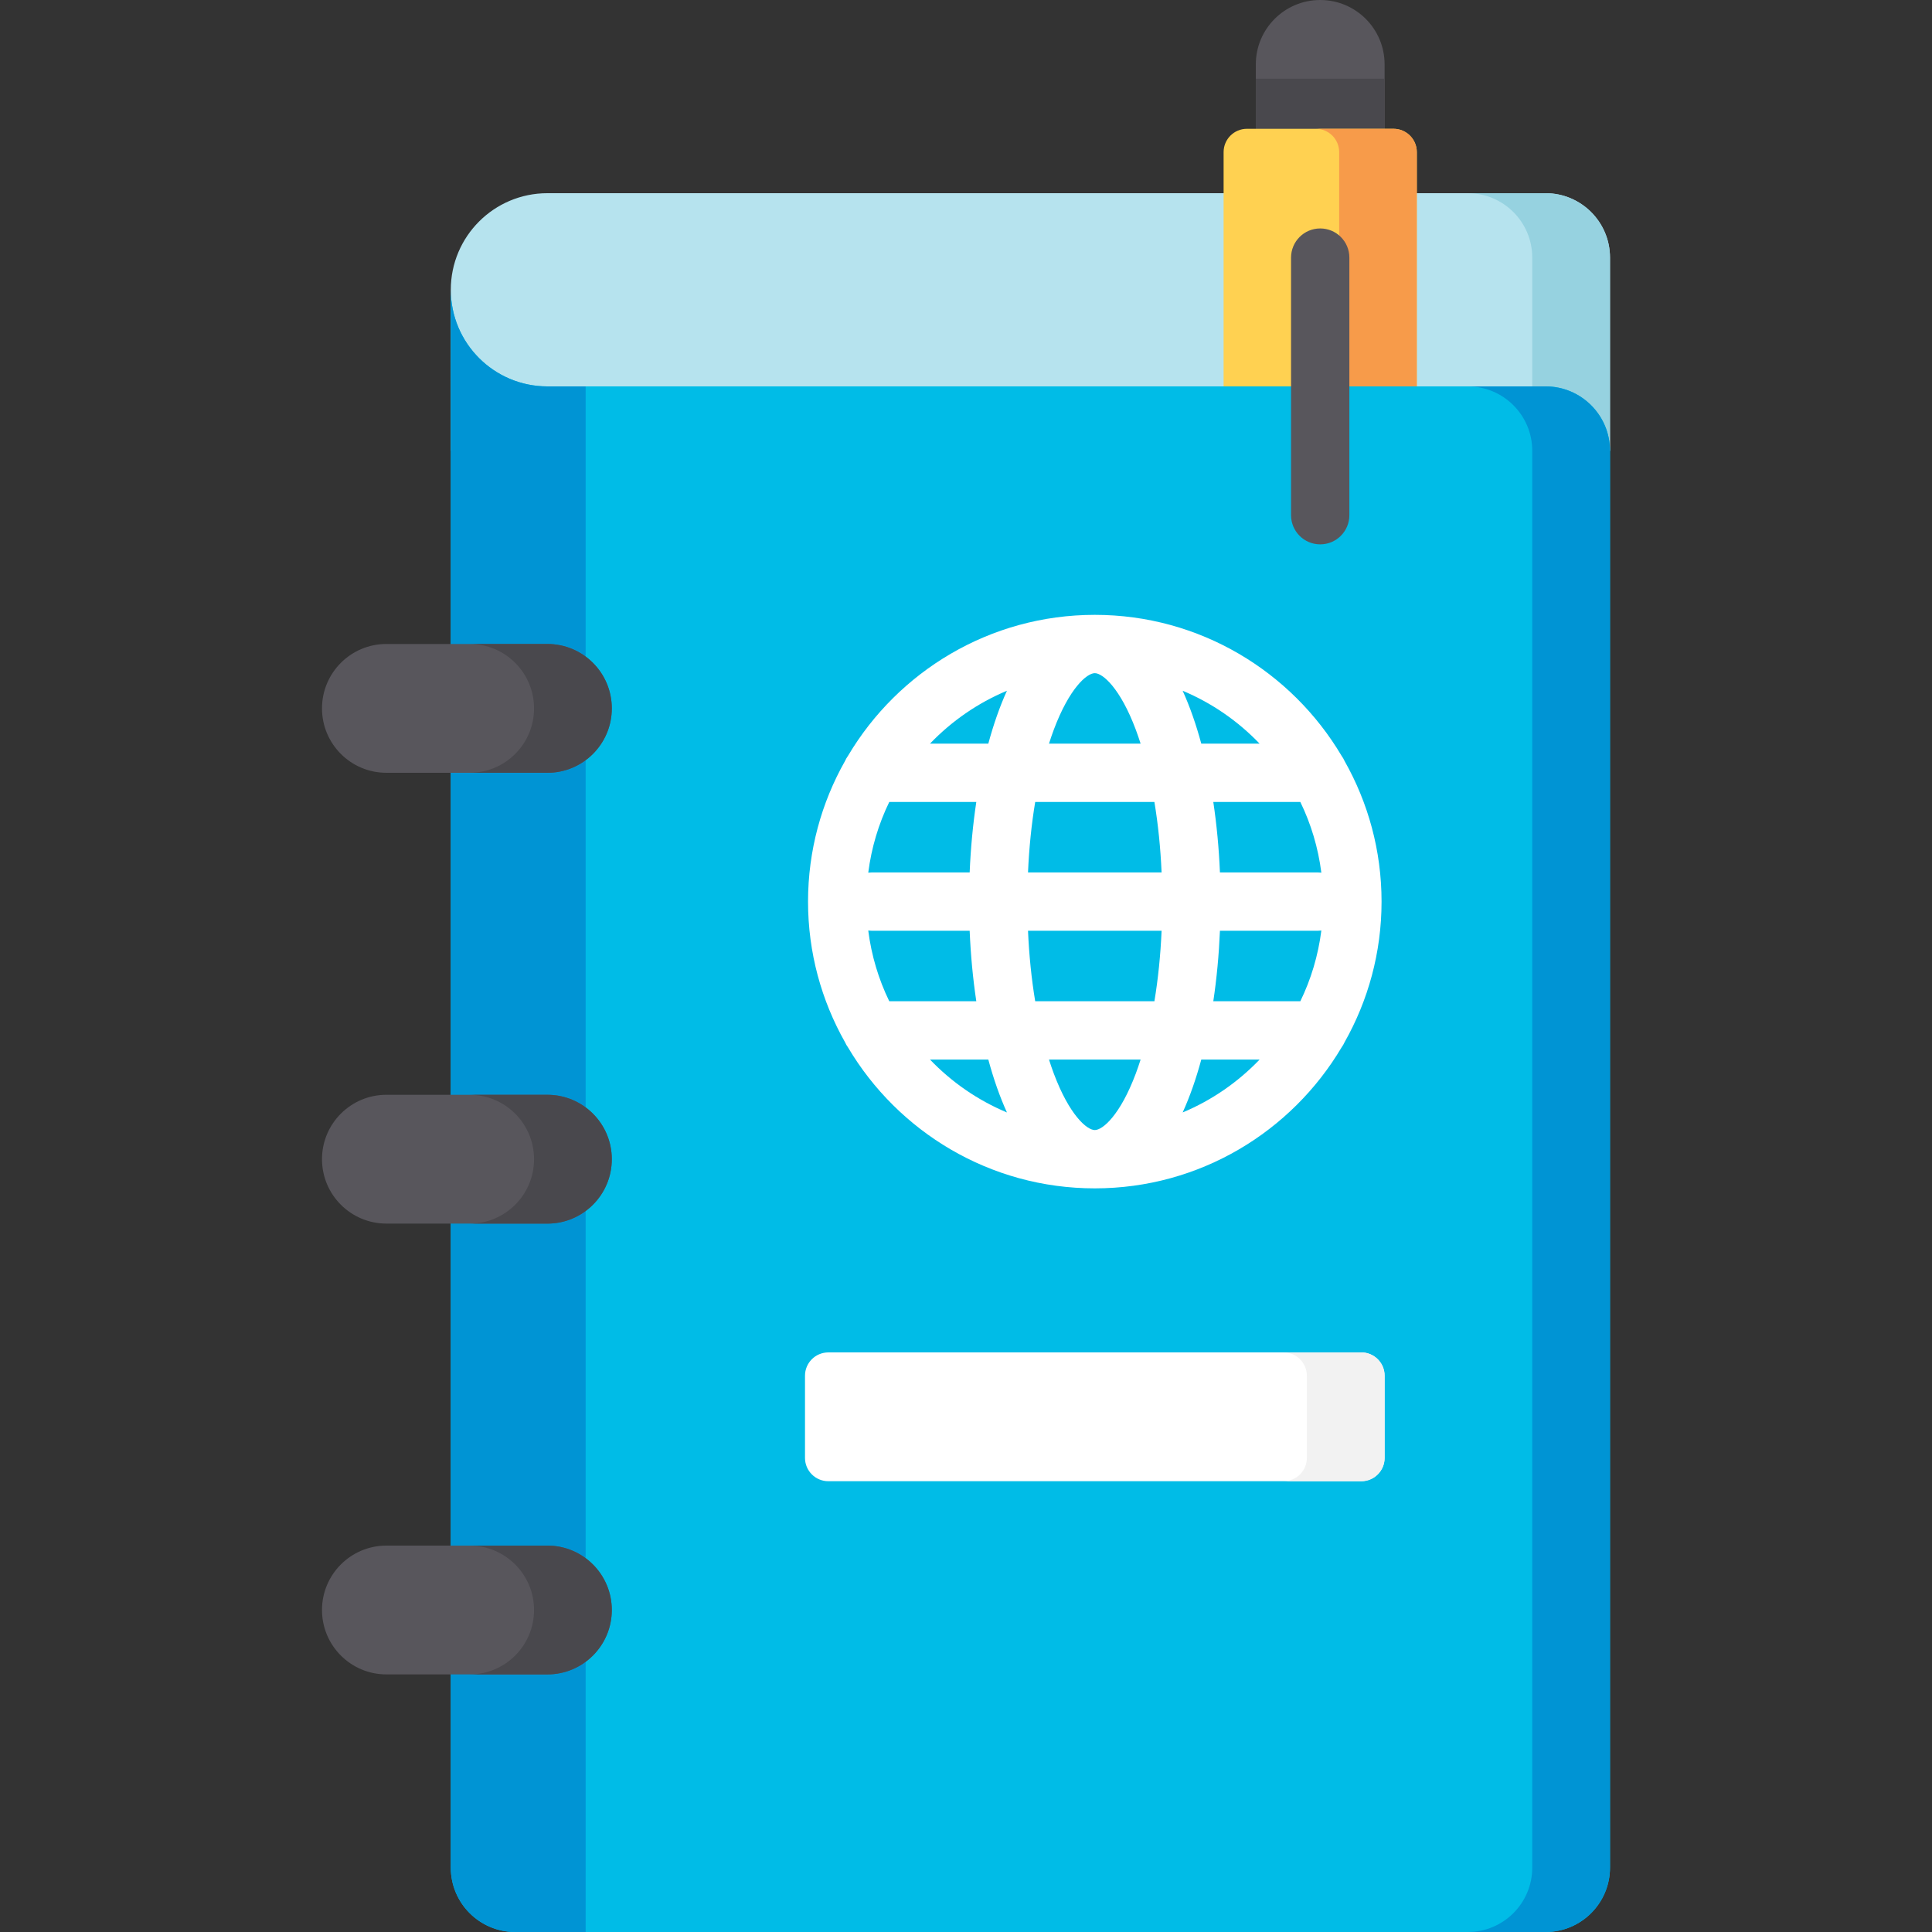 <?xml version="1.0" encoding="iso-8859-1"?>
<!-- Generator: Adobe Illustrator 19.0.0, SVG Export Plug-In . SVG Version: 6.00 Build 0)  -->
<svg version="1.1" id="Capa_1" xmlns="http://www.w3.org/2000/svg" xmlns:xlink="http://www.w3.org/1999/xlink" x="0px" y="0px"
	 viewBox="0 0 512 512" style="enable-background:new 0 0 512 512;" xml:space="preserve">
<rect x="0" y="0" width="512" height="512" fill="#333333" stroke="none"/>
<path style="fill:#58565C;" d="M366.934,17.066c0-9.425-7.64-17.066-17.065-17.066c-9.425,0-17.066,7.641-17.066,17.066v24.656
	h34.133L366.934,17.066z"/>
<rect x="332.8" y="20.861" style="fill:#49484D;" width="34.13" height="20.861"/>
<path style="fill:#B6E3EE;" d="M119.466,76.8c0-14.139,11.462-25.601,25.601-25.601L375.468,51.2h34.133
	c9.425,0,17.066,7.641,17.066,17.066v51.201H119.465L119.466,76.8z"/>
<path style="fill:#96D2E0;" d="M409.601,51.201h-20.603c9.425,0,17.065,7.641,17.065,17.066v51.201h20.604V68.267
	C426.667,58.841,419.026,51.201,409.601,51.201z"/>
<path style="fill:#FFD151;" d="M324.268,107.655V40.313c0-3.414,2.767-6.181,6.181-6.181h38.841c3.414,0,6.181,2.767,6.181,6.181
	v67.341h-51.203V107.655z"/>
<path style="fill:#F79B4A;" d="M369.29,34.132h-20.574c3.414,0,6.181,2.767,6.181,6.181v67.341h20.573V40.313
	C375.47,36.9,372.703,34.132,369.29,34.132z"/>
<path style="fill:#00BCE7;" d="M119.466,76.8c0,14.139,11.462,25.601,25.601,25.601v-0.003h264.534
	c9.425,0,17.066,7.641,17.066,17.066v375.47c0,9.425-7.641,17.066-17.066,17.066H136.532c-9.425,0-17.066-7.641-17.066-17.066v-51.2
	L119.466,76.8z"/>
<g>
	<path style="fill:#0094D4;" d="M409.601,102.397h-20.604c9.425,0,17.066,7.641,17.066,17.066v375.47
		c0,9.425-7.641,17.066-17.066,17.066h20.604c9.425,0,17.066-7.641,17.066-17.066v-375.47
		C426.667,110.038,419.026,102.397,409.601,102.397z"/>
	<path style="fill:#0094D4;" d="M155.203,102.397h-10.136v0.003c-14.139,0-25.601-11.462-25.601-25.601l-0.001,366.934v51.2
		c0,9.425,7.641,17.066,17.066,17.066h18.671V102.397H155.203z"/>
</g>
<g>
	<path style="fill:#58565C;" d="M145.066,443.733c9.426,0,17.067-7.641,17.067-17.067s-7.641-17.067-17.067-17.067H102.4
		c-9.426,0-17.067,7.641-17.067,17.067s7.641,17.067,17.067,17.067H145.066z"/>
	<path style="fill:#58565C;" d="M145.066,204.796c9.426,0,17.067-7.641,17.067-17.067s-7.641-17.067-17.067-17.067H102.4
		c-9.426,0-17.067,7.641-17.067,17.067s7.641,17.067,17.067,17.067H145.066z"/>
	<path style="fill:#58565C;" d="M145.066,324.264c9.426,0,17.067-7.641,17.067-17.067s-7.641-17.067-17.067-17.067H102.4
		c-9.426,0-17.067,7.641-17.067,17.067s7.641,17.067,17.067,17.067H145.066z"/>
</g>
<g>
	<path style="fill:#FFFFFF;" d="M356.327,276.195c6.226-11.018,9.799-23.726,9.799-37.26c0-13.53-3.571-26.235-9.795-37.251
		c-0.218-0.496-0.489-0.96-0.803-1.395c-13.249-22.335-37.597-37.347-65.396-37.347c-27.798,0-52.146,15.013-65.396,37.347
		c-0.313,0.434-0.584,0.899-0.803,1.395c-6.224,11.017-9.795,23.721-9.795,37.251c0,13.533,3.573,26.241,9.799,37.26
		c0.217,0.489,0.485,0.95,0.794,1.379c13.248,22.338,37.597,37.354,65.4,37.354c27.802,0,52.152-15.016,65.4-37.354
		C355.843,277.144,356.11,276.684,356.327,276.195z M290.133,299.476c-2.11,0-6.746-3.99-10.868-14.982
		c-0.446-1.19-0.866-2.432-1.273-3.699h24.282c-0.406,1.268-0.827,2.51-1.273,3.699C296.88,295.486,292.244,299.476,290.133,299.476
		z M274.339,265.343c-0.978-5.876-1.622-12.158-1.906-18.681h35.401c-0.284,6.523-0.928,12.805-1.906,18.681H274.339z
		 M290.133,178.395c2.111,0,6.747,3.99,10.868,14.982c0.446,1.19,0.866,2.43,1.273,3.698h-24.281
		c0.406-1.267,0.826-2.508,1.272-3.698C283.387,182.385,288.023,178.395,290.133,178.395z M305.928,212.527
		c0.978,5.876,1.622,12.158,1.906,18.681h-35.4c0.284-6.523,0.928-12.805,1.906-18.681H305.928z M350.171,231.266
		c-0.298-0.035-0.599-0.058-0.906-0.058h-25.97c-0.263-6.353-0.853-12.638-1.759-18.681H344.6
		C347.419,218.319,349.327,224.628,350.171,231.266z M256.971,231.209h-25.97c-0.307,0-0.608,0.023-0.906,0.058
		c0.844-6.637,2.752-12.947,5.571-18.739h23.063C257.824,218.57,257.234,224.856,256.971,231.209z M230.096,246.604
		c0.298,0.035,0.599,0.058,0.906,0.058h25.97c0.263,6.353,0.853,12.638,1.759,18.681h-23.064
		C232.847,259.55,230.939,253.241,230.096,246.604z M323.296,246.661h25.97c0.307,0,0.608-0.023,0.906-0.058
		c-0.844,6.637-2.751,12.946-5.57,18.739h-23.064C322.444,259.3,323.033,253.013,323.296,246.661z M333.806,197.075h-15.455
		c-1.372-5.084-3.018-9.803-4.935-14.017C321.16,186.297,328.083,191.106,333.806,197.075z M266.849,183.058
		c-1.916,4.213-3.561,8.933-4.935,14.017h-15.454C252.184,191.105,259.107,186.297,266.849,183.058z M246.459,280.795h15.456
		c1.372,5.084,3.018,9.804,4.935,14.018C259.106,291.574,252.183,286.765,246.459,280.795z M313.418,294.813
		c1.916-4.213,3.562-8.934,4.935-14.018h15.456C328.084,286.765,321.161,291.574,313.418,294.813z"/>
	<path style="fill:#FFFFFF;" d="M360.754,392.537H219.513c-3.414,0-6.181-2.767-6.181-6.181v-21.772
		c0-3.414,2.767-6.181,6.181-6.181h141.241c3.414,0,6.181,2.767,6.181,6.181v21.772C366.935,389.77,364.168,392.537,360.754,392.537
		z"/>
</g>
<path style="fill:#F2F2F2;" d="M360.754,358.403H340.15c3.414,0,6.181,2.767,6.181,6.181v21.772c0,3.414-2.767,6.181-6.181,6.181
	h20.604c3.414,0,6.181-2.767,6.181-6.181v-21.772C366.935,361.171,364.168,358.403,360.754,358.403z"/>
<path style="fill:#58565C;" d="M349.869,60.541c-4.267,0-7.726,3.459-7.726,7.726v68.267c0,4.267,3.459,7.726,7.726,7.726
	s7.726-3.459,7.726-7.726V68.267C357.595,64,354.136,60.541,349.869,60.541z"/>
<g>
	<path style="fill:#49484D;" d="M145.066,170.662h-20.604c9.426,0,17.067,7.641,17.067,17.067s-7.641,17.067-17.067,17.067h20.604
		c9.426,0,17.067-7.641,17.067-17.067C162.133,178.304,154.492,170.662,145.066,170.662z"/>
	<path style="fill:#49484D;" d="M145.066,290.136h-20.604c9.426,0,17.067,7.641,17.067,17.067c0,9.426-7.641,17.067-17.067,17.067
		h20.604c9.426,0,17.067-7.641,17.067-17.067C162.133,297.777,154.492,290.136,145.066,290.136z"/>
	<path style="fill:#49484D;" d="M145.066,409.599h-20.604c9.426,0,17.067,7.641,17.067,17.067s-7.641,17.067-17.067,17.067h20.604
		c9.426,0,17.067-7.641,17.067-17.067C162.133,417.241,154.492,409.599,145.066,409.599z"/>
</g>
<g>
</g>
<g>
</g>
<g>
</g>
<g>
</g>
<g>
</g>
<g>
</g>
<g>
</g>
<g>
</g>
<g>
</g>
<g>
</g>
<g>
</g>
<g>
</g>
<g>
</g>
<g>
</g>
<g>
</g>
</svg>
